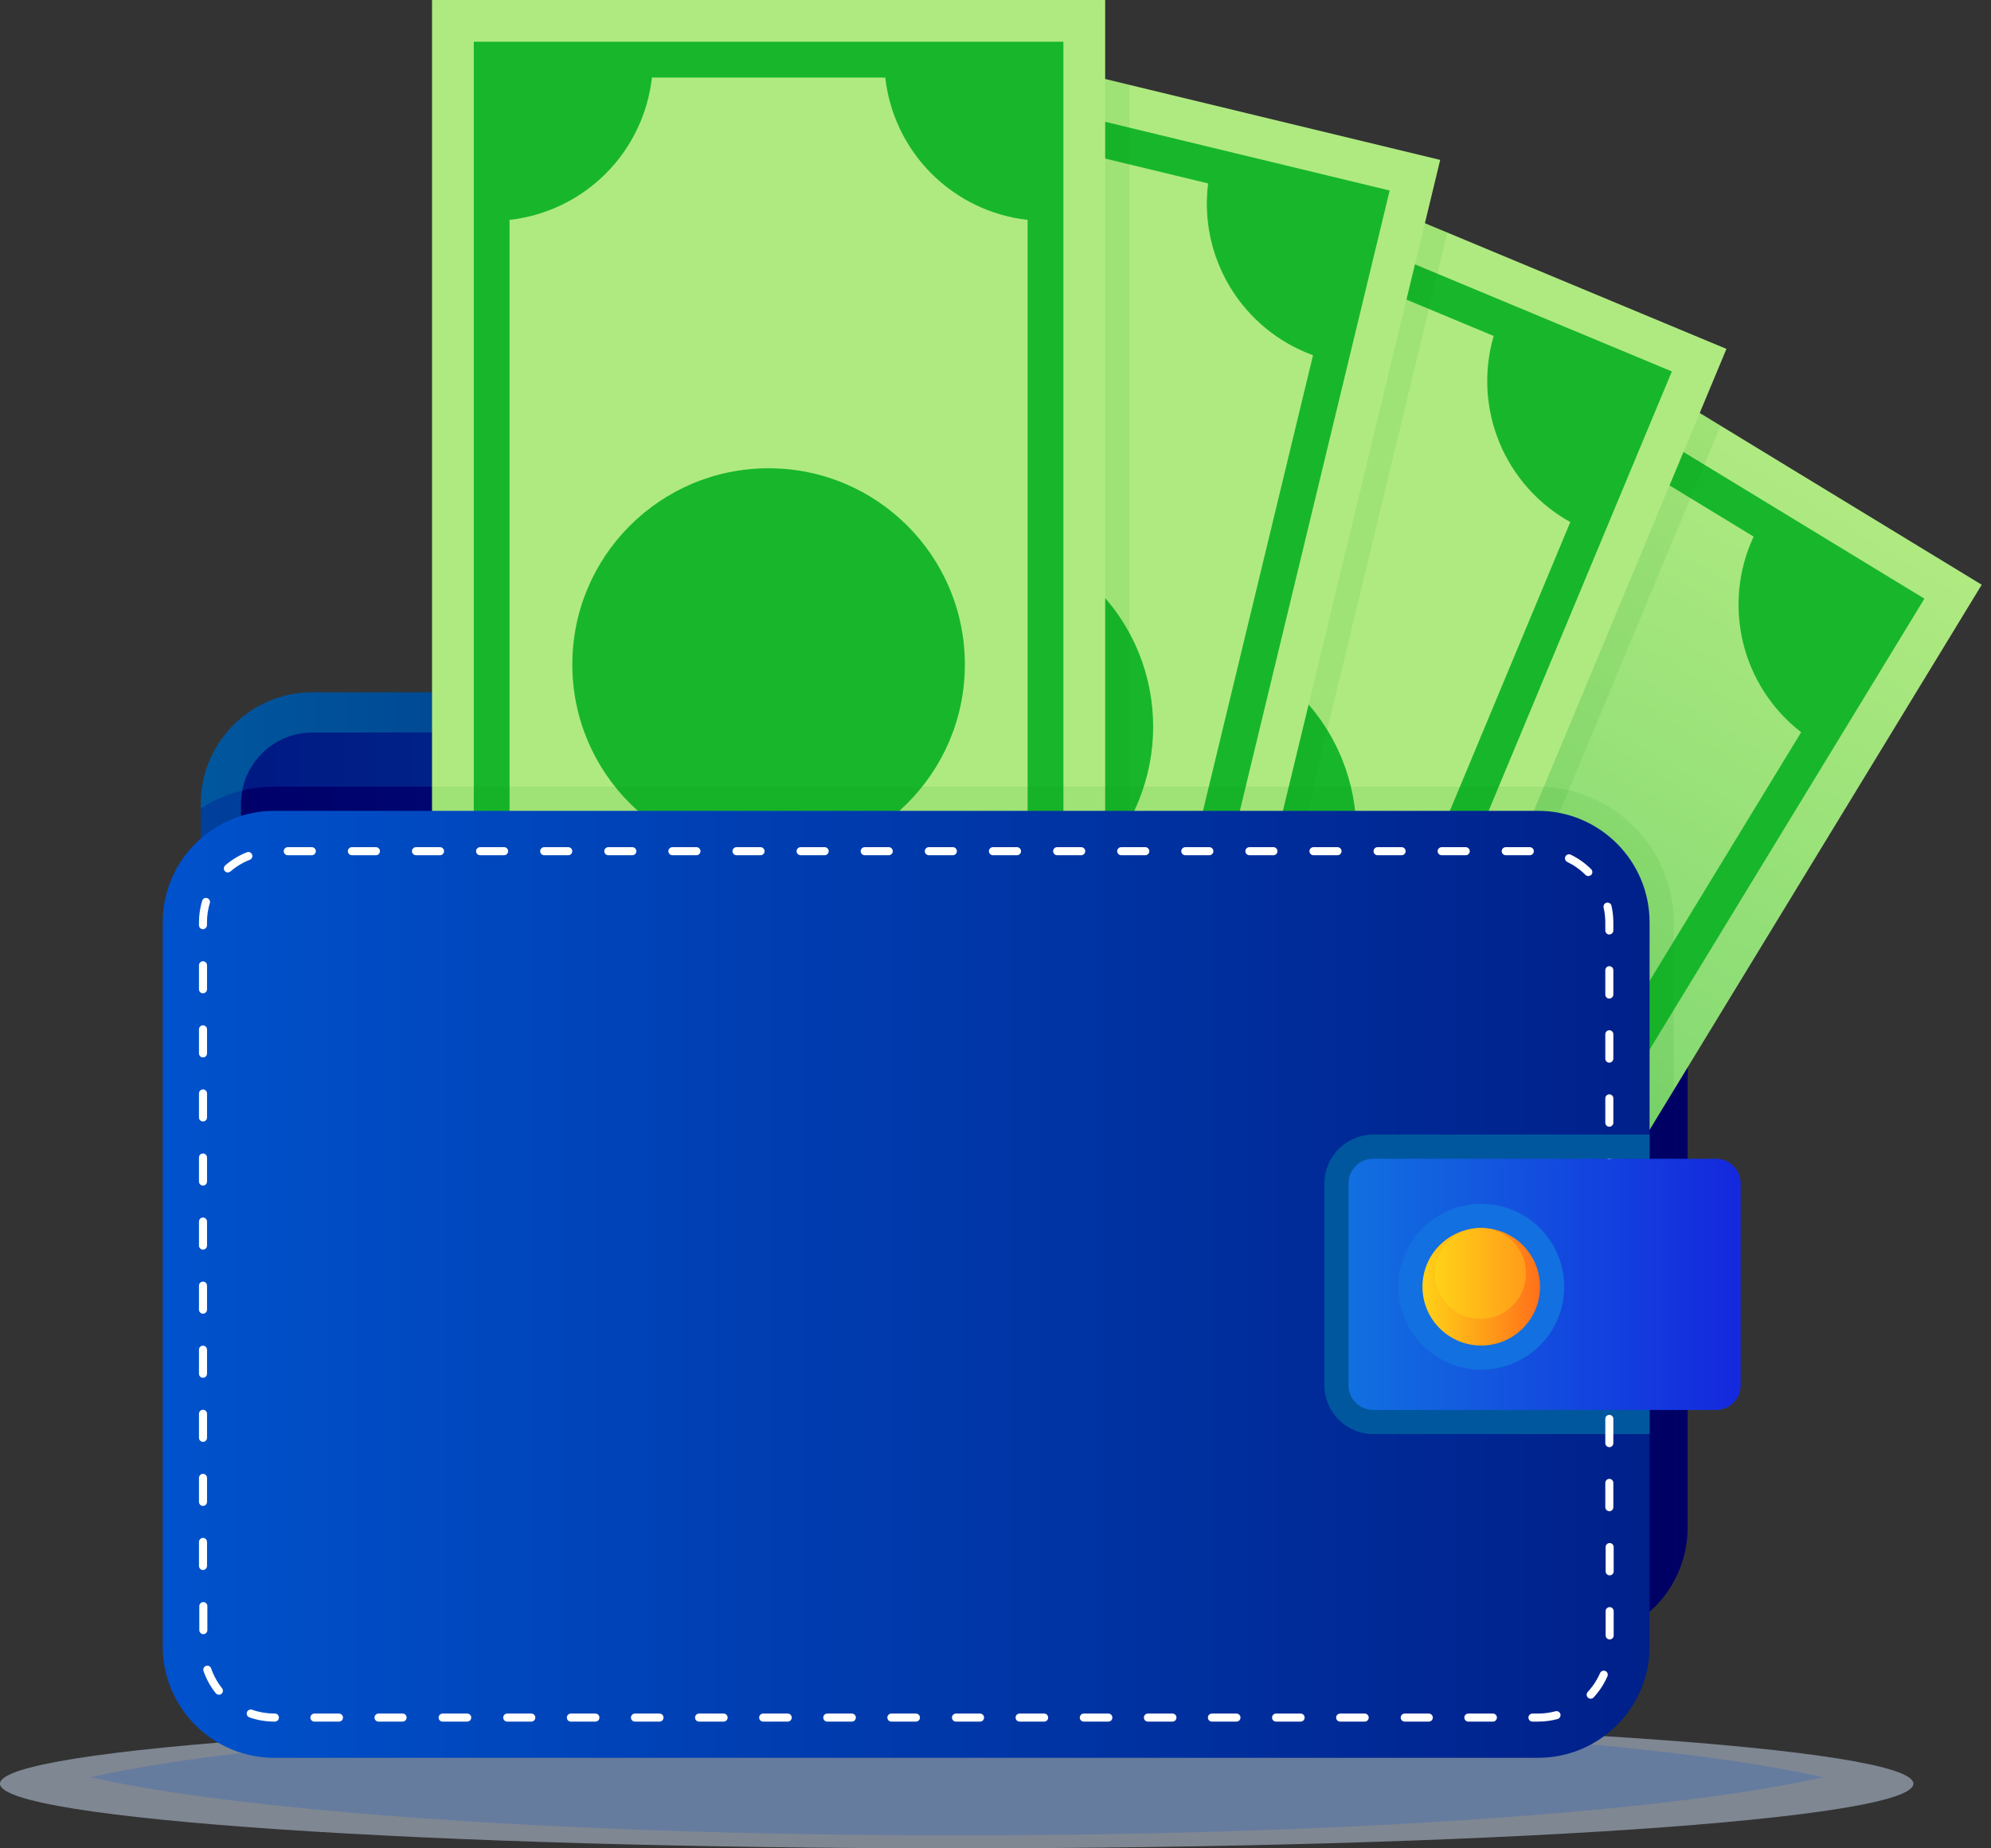 <svg width="154" height="143" viewBox="0 0 154 143" fill="none" xmlns="http://www.w3.org/2000/svg">
<rect x="0" y="0" width="154" height="143" fill="#333333" stroke="none"/>
<path opacity="0.5" d="M74 143C114.869 143 148 140.761 148 138C148 135.239 114.869 133 74 133C33.131 133 0 135.239 0 138C0 140.761 33.131 143 74 143Z" fill="#CCDCF5"/>
<path opacity="0.2" d="M74 142C55.505 142 37.815 141.28 24.191 139.974C15.739 139.163 10.384 138.275 7 137.5C10.386 136.725 15.74 135.837 24.191 135.026C37.808 133.729 55.51 133 74 133C92.49 133 110.187 133.72 123.809 135.026C132.263 135.837 137.618 136.725 141 137.5C137.616 138.275 132.261 139.163 123.809 139.974C110.187 141.28 92.497 142 74 142Z" fill="#0052CC"/>
<path d="M121.901 53.559H24.16C19.392 53.559 15.527 57.423 15.527 62.191V118.191C15.527 122.959 19.392 126.824 24.16 126.824H121.901C126.669 126.824 130.534 122.959 130.534 118.191V62.191C130.534 57.423 126.669 53.559 121.901 53.559Z" fill="url(#paint0_linear_7998_128664)"/>
<path d="M127.419 118.193V62.19C127.419 59.144 124.949 56.674 121.902 56.674L24.159 56.674C21.112 56.674 18.642 59.144 18.642 62.19V118.193C18.642 121.24 21.112 123.709 24.159 123.709H121.902C124.949 123.709 127.419 121.24 127.419 118.193Z" fill="url(#paint1_linear_7998_128664)"/>
<path d="M127.419 65.152V118.191C127.417 119.654 126.836 121.056 125.802 122.09C124.767 123.125 123.365 123.707 121.902 123.709H24.16C22.697 123.707 21.295 123.125 20.26 122.091C19.226 121.056 18.645 119.654 18.643 118.191V62.19C18.644 61.846 18.676 61.502 18.74 61.164C17.599 61.441 16.513 61.91 15.527 62.548V118.191C15.527 120.48 16.437 122.676 18.056 124.295C19.675 125.914 21.87 126.823 24.16 126.823H121.902C123.446 126.823 124.961 126.408 126.289 125.623C127.618 124.838 128.712 123.71 129.456 122.358V71.371C129.461 69.133 128.747 66.953 127.419 65.152Z" fill="url(#paint2_linear_7998_128664)"/>
<path d="M18.643 118.189C18.644 119.652 19.225 121.054 20.26 122.089C21.294 123.123 22.696 123.705 24.159 123.707H121.902C123.364 123.705 124.767 123.123 125.801 122.088C126.835 121.054 127.417 119.652 127.418 118.189V65.15C126.444 63.822 125.171 62.741 123.701 61.996C122.232 61.252 120.608 60.864 118.96 60.863H21.219C20.384 60.863 19.552 60.963 18.741 61.162C18.677 61.5 18.644 61.843 18.644 62.188L18.643 118.189Z" fill="url(#paint3_linear_7998_128664)"/>
<path d="M108.819 18.152L55.326 105.959L99.79 133.047L153.282 45.24L108.819 18.152Z" fill="url(#paint4_linear_7998_128664)"/>
<path d="M104.307 90.784C112.691 90.784 119.489 83.986 119.489 75.602C119.489 67.217 112.691 60.42 104.307 60.42C95.922 60.42 89.125 67.217 89.125 75.602C89.125 83.986 95.922 90.784 104.307 90.784Z" fill="url(#paint5_linear_7998_128664)"/>
<path d="M99.979 73.819L103.462 68.1L100.129 66.07L98.038 69.5L95.843 68.162L93.812 71.496L96.131 72.912C95.739 74.134 95.808 75.456 96.325 76.63C96.843 77.804 97.773 78.747 98.939 79.281C100.106 79.815 101.427 79.902 102.654 79.527C103.881 79.151 104.927 78.339 105.595 77.244L106.352 76.001C106.537 75.698 106.834 75.481 107.178 75.398C107.523 75.314 107.886 75.371 108.189 75.555C108.492 75.739 108.709 76.036 108.792 76.381C108.876 76.725 108.819 77.089 108.635 77.391L105.151 83.108L108.485 85.139L110.574 81.709L112.769 83.047L114.801 79.713L112.481 78.297C112.875 77.075 112.806 75.752 112.289 74.578C111.772 73.403 110.841 72.46 109.675 71.926C108.508 71.392 107.186 71.304 105.959 71.68C104.732 72.055 103.686 72.868 103.018 73.964L102.262 75.208C102.072 75.5 101.776 75.706 101.437 75.783C101.097 75.86 100.742 75.802 100.444 75.621C100.147 75.44 99.933 75.15 99.846 74.813C99.759 74.476 99.806 74.119 99.979 73.816V73.819Z" fill="url(#paint6_linear_7998_128664)"/>
<path d="M59.766 104.883L98.714 128.606L148.849 46.317L109.9 22.594L59.766 104.883ZM139.316 56.649L103.52 115.403C100.955 114.208 98.06 113.921 95.31 114.589C92.56 115.257 90.119 116.839 88.387 119.077L72.974 109.688C74.169 107.123 74.456 104.227 73.788 101.477C73.12 98.727 71.537 96.286 69.299 94.555L105.094 35.801C107.659 36.995 110.554 37.282 113.304 36.615C116.054 35.947 118.495 34.364 120.227 32.126L135.638 41.515C134.443 44.08 134.156 46.976 134.824 49.726C135.492 52.476 137.075 54.917 139.313 56.649H139.316Z" fill="url(#paint7_linear_7998_128664)"/>
<g opacity="0.3">
<path opacity="0.3" d="M133.089 32.94L108.822 18.156L55.327 105.962L64.951 111.826L94.981 124.345L133.089 32.94Z" fill="#059312"/>
</g>
<path d="M85.481 6.96L45.919 101.861L93.975 121.895L133.537 26.993L85.481 6.96Z" fill="url(#paint8_linear_7998_128664)"/>
<path d="M100.466 75.169C106.395 69.24 106.395 59.627 100.466 53.699C94.537 47.77 84.924 47.77 78.995 53.699C73.067 59.627 73.067 69.24 78.995 75.169C84.924 81.098 94.537 81.098 100.466 75.169Z" fill="url(#paint9_linear_7998_128664)"/>
<path d="M85.182 63.325C85.814 61.811 87.337 58.154 87.759 57.145L84.155 55.643L82.61 59.35L80.233 58.361L78.734 61.963L81.241 63.009C81.038 64.275 81.307 65.573 81.996 66.655C82.686 67.737 83.748 68.528 84.982 68.879C86.216 69.23 87.536 69.116 88.692 68.559C89.847 68.002 90.758 67.04 91.252 65.855L91.812 64.512C91.954 64.195 92.215 63.945 92.539 63.817C92.863 63.688 93.224 63.692 93.546 63.826C93.867 63.959 94.124 64.214 94.261 64.534C94.398 64.854 94.405 65.215 94.28 65.54C93.648 67.055 92.123 70.712 91.702 71.721L95.305 73.224L96.851 69.517L99.224 70.506L100.726 66.902L98.219 65.858C98.422 64.591 98.153 63.295 97.464 62.213C96.774 61.132 95.712 60.341 94.479 59.99C93.245 59.639 91.926 59.753 90.771 60.309C89.615 60.866 88.704 61.827 88.21 63.01L87.649 64.354C87.512 64.681 87.252 64.941 86.924 65.076C86.596 65.21 86.228 65.209 85.901 65.073C85.574 64.936 85.314 64.676 85.18 64.348C85.045 64.02 85.046 63.652 85.182 63.325Z" fill="url(#paint10_linear_7998_128664)"/>
<path d="M50.143 100.126L92.237 117.676L129.316 28.737L87.222 11.188L50.143 100.126ZM121.459 40.391L94.985 103.889C92.269 103.098 89.364 103.253 86.747 104.33C84.131 105.407 81.958 107.341 80.586 109.815L63.93 102.872C64.721 100.155 64.565 97.251 63.489 94.634C62.412 92.018 60.478 89.845 58.004 88.472L84.477 24.974C87.194 25.765 90.098 25.61 92.715 24.533C95.331 23.456 97.504 21.521 98.876 19.047L115.532 25.992C114.741 28.708 114.896 31.613 115.973 34.23C117.05 36.846 118.985 39.019 121.459 40.391Z" fill="url(#paint11_linear_7998_128664)"/>
<g opacity="0.3">
<path opacity="0.3" d="M111.948 17.998L85.484 6.965L45.919 101.867L59.483 107.521L88.63 114.559L111.948 17.998Z" fill="#059312"/>
</g>
<path d="M60.787 0.147L36.645 100.09L87.254 112.315L111.396 12.372L60.787 0.147Z" fill="url(#paint12_linear_7998_128664)"/>
<path d="M84.749 66.956C90.678 61.027 90.678 51.414 84.749 45.486C78.82 39.557 69.207 39.557 63.279 45.486C57.35 51.414 57.35 61.027 63.279 66.956C69.207 72.885 78.82 72.885 84.749 66.956Z" fill="url(#paint13_linear_7998_128664)"/>
<path d="M69.348 55.843C69.733 54.248 70.663 50.397 70.919 49.335L67.125 48.418L66.18 52.322L63.681 51.719L62.765 55.513L65.404 56.15C65.402 57.433 65.872 58.672 66.723 59.632C67.574 60.592 68.748 61.207 70.022 61.359C71.296 61.511 72.582 61.191 73.635 60.459C74.689 59.726 75.437 58.633 75.738 57.386L76.08 55.969C76.118 55.795 76.191 55.631 76.293 55.485C76.395 55.34 76.526 55.216 76.677 55.121C76.828 55.027 76.996 54.963 77.171 54.935C77.347 54.906 77.527 54.913 77.7 54.955C77.873 54.997 78.036 55.073 78.179 55.178C78.322 55.284 78.443 55.417 78.534 55.571C78.625 55.723 78.685 55.893 78.709 56.069C78.734 56.246 78.723 56.425 78.677 56.597C78.292 58.192 77.362 62.043 77.105 63.105L80.9 64.022L81.844 60.118L84.344 60.721L85.259 56.926L82.619 56.289C82.622 55.005 82.153 53.766 81.302 52.804C80.451 51.843 79.277 51.228 78.002 51.076C76.727 50.924 75.441 51.244 74.388 51.978C73.334 52.711 72.586 53.805 72.286 55.053L71.944 56.47C71.906 56.644 71.833 56.808 71.731 56.954C71.629 57.1 71.498 57.223 71.347 57.318C71.196 57.412 71.028 57.476 70.853 57.504C70.677 57.533 70.497 57.526 70.324 57.484C70.151 57.442 69.988 57.366 69.845 57.261C69.702 57.155 69.581 57.022 69.49 56.869C69.399 56.716 69.339 56.546 69.315 56.37C69.29 56.193 69.301 56.014 69.347 55.842L69.348 55.843Z" fill="url(#paint14_linear_7998_128664)"/>
<path d="M40.539 97.701L84.871 108.406L107.489 14.739L63.158 4.029L40.539 97.701ZM101.559 27.485L85.41 94.361C82.603 94.007 79.758 94.618 77.344 96.093C74.929 97.568 73.087 99.82 72.121 102.48L54.58 98.244C54.934 95.437 54.323 92.592 52.848 90.178C51.372 87.763 49.12 85.921 46.461 84.956L62.614 18.075C65.421 18.429 68.265 17.818 70.68 16.343C73.095 14.867 74.936 12.615 75.902 9.955L93.445 14.19C93.089 16.999 93.699 19.844 95.174 22.26C96.65 24.676 98.903 26.518 101.564 27.485H101.559Z" fill="url(#paint15_linear_7998_128664)"/>
<g opacity="0.3">
<path opacity="0.3" d="M87.351 6.556L60.776 0.139L36.642 100.085L55.712 104.689H87.351V6.556Z" fill="#059312"/>
</g>
<path d="M33.417 0.001L33.417 102.818H85.483V0.001H33.417Z" fill="url(#paint16_linear_7998_128664)"/>
<path d="M59.449 66.592C67.834 66.592 74.631 59.795 74.631 51.41C74.631 43.026 67.834 36.228 59.449 36.228C51.065 36.228 44.268 43.026 44.268 51.41C44.268 59.795 51.065 66.592 59.449 66.592Z" fill="url(#paint17_linear_7998_128664)"/>
<path d="M36.647 99.588H82.252V3.229H36.647V99.588ZM79.484 17.012V85.811C76.672 86.125 74.05 87.386 72.049 89.387C70.049 91.388 68.787 94.009 68.473 96.821H50.427C50.112 94.009 48.85 91.388 46.849 89.387C44.849 87.386 42.227 86.125 39.415 85.811V17.012C42.227 16.697 44.849 15.436 46.85 13.435C48.851 11.434 50.112 8.812 50.427 6H68.473C68.787 8.812 70.049 11.433 72.049 13.434C74.05 15.435 76.672 16.697 79.484 17.012Z" fill="url(#paint18_linear_7998_128664)"/>
<g opacity="0.3">
<path opacity="0.3" d="M47.971 102.817L48.523 102.951L55.412 105.824L55.327 105.962L99.791 133.051L129.462 84.349V71.366C129.46 68.58 128.352 65.91 126.383 63.94C124.413 61.971 121.743 60.864 118.957 60.861H33.416V102.817H47.971Z" fill="#059312"/>
</g>
<path d="M118.96 62.732H21.218C16.451 62.732 12.586 66.597 12.586 71.365V127.365C12.586 132.133 16.451 135.997 21.218 135.997H118.96C123.727 135.997 127.592 132.133 127.592 127.365V71.365C127.592 66.597 123.727 62.732 118.96 62.732Z" fill="url(#paint19_linear_7998_128664)"/>
<path d="M106.216 87.777C105.215 87.779 104.256 88.178 103.548 88.886C102.84 89.594 102.441 90.553 102.439 91.554V107.174C102.441 108.175 102.84 109.135 103.548 109.842C104.256 110.55 105.215 110.949 106.216 110.951H127.593V87.777H106.216Z" fill="url(#paint20_linear_7998_128664)"/>
<path d="M118.961 133.195H118.551C118.509 133.197 118.466 133.191 118.426 133.177C118.386 133.162 118.35 133.14 118.319 133.111C118.288 133.082 118.263 133.046 118.246 133.007C118.229 132.968 118.221 132.926 118.221 132.884C118.221 132.841 118.229 132.799 118.246 132.76C118.263 132.721 118.288 132.686 118.319 132.657C118.35 132.628 118.386 132.605 118.426 132.591C118.466 132.576 118.509 132.57 118.551 132.573H118.961C119.417 132.573 119.872 132.513 120.312 132.394C120.352 132.384 120.393 132.381 120.434 132.386C120.474 132.392 120.513 132.405 120.549 132.425C120.584 132.446 120.615 132.473 120.64 132.506C120.665 132.538 120.683 132.575 120.694 132.615C120.705 132.654 120.707 132.695 120.702 132.736C120.697 132.776 120.684 132.816 120.663 132.851C120.643 132.886 120.615 132.918 120.583 132.943C120.551 132.967 120.514 132.986 120.474 132.996C119.981 133.129 119.472 133.195 118.961 133.195ZM115.452 133.195H113.593C113.551 133.197 113.508 133.191 113.468 133.177C113.428 133.162 113.391 133.14 113.36 133.111C113.329 133.082 113.305 133.046 113.288 133.007C113.271 132.968 113.262 132.926 113.262 132.884C113.262 132.841 113.271 132.799 113.288 132.76C113.305 132.721 113.329 132.686 113.36 132.657C113.391 132.628 113.428 132.605 113.468 132.591C113.508 132.576 113.551 132.57 113.593 132.573H115.452C115.494 132.57 115.537 132.576 115.577 132.591C115.617 132.605 115.654 132.628 115.685 132.657C115.716 132.686 115.74 132.721 115.757 132.76C115.774 132.799 115.783 132.841 115.783 132.884C115.783 132.926 115.774 132.968 115.757 133.007C115.74 133.046 115.716 133.082 115.685 133.111C115.654 133.14 115.617 133.162 115.577 133.177C115.537 133.191 115.494 133.197 115.452 133.195ZM110.495 133.195H108.635C108.556 133.19 108.481 133.155 108.427 133.097C108.373 133.039 108.342 132.963 108.342 132.884C108.342 132.804 108.373 132.728 108.427 132.67C108.481 132.612 108.556 132.578 108.635 132.573H110.495C110.537 132.57 110.58 132.576 110.62 132.591C110.66 132.605 110.696 132.628 110.727 132.657C110.758 132.686 110.783 132.721 110.8 132.76C110.817 132.799 110.826 132.841 110.826 132.884C110.826 132.926 110.817 132.968 110.8 133.007C110.783 133.046 110.758 133.082 110.727 133.111C110.696 133.14 110.66 133.162 110.62 133.177C110.58 133.191 110.537 133.197 110.495 133.195ZM105.538 133.195H103.678C103.635 133.197 103.593 133.191 103.553 133.177C103.513 133.162 103.476 133.14 103.445 133.111C103.414 133.082 103.389 133.046 103.372 133.007C103.356 132.968 103.347 132.926 103.347 132.884C103.347 132.841 103.356 132.799 103.372 132.76C103.389 132.721 103.414 132.686 103.445 132.657C103.476 132.628 103.513 132.605 103.553 132.591C103.593 132.576 103.635 132.57 103.678 132.573H105.538C105.58 132.57 105.623 132.576 105.663 132.591C105.703 132.605 105.739 132.628 105.77 132.657C105.801 132.686 105.826 132.721 105.843 132.76C105.86 132.799 105.868 132.841 105.868 132.884C105.868 132.926 105.86 132.968 105.843 133.007C105.826 133.046 105.801 133.082 105.77 133.111C105.739 133.14 105.703 133.162 105.663 133.177C105.623 133.191 105.58 133.197 105.538 133.195ZM100.581 133.195H98.721C98.678 133.197 98.635 133.191 98.596 133.177C98.555 133.162 98.519 133.14 98.488 133.111C98.457 133.082 98.432 133.046 98.415 133.007C98.398 132.968 98.39 132.926 98.39 132.884C98.39 132.841 98.398 132.799 98.415 132.76C98.432 132.721 98.457 132.686 98.488 132.657C98.519 132.628 98.555 132.605 98.596 132.591C98.635 132.576 98.678 132.57 98.721 132.573H100.581C100.623 132.57 100.666 132.576 100.706 132.591C100.746 132.605 100.782 132.628 100.813 132.657C100.844 132.686 100.869 132.721 100.886 132.76C100.903 132.799 100.911 132.841 100.911 132.884C100.911 132.926 100.903 132.968 100.886 133.007C100.869 133.046 100.844 133.082 100.813 133.111C100.782 133.14 100.746 133.162 100.706 133.177C100.666 133.191 100.623 133.197 100.581 133.195ZM95.624 133.195H93.759C93.716 133.197 93.674 133.191 93.634 133.177C93.594 133.162 93.557 133.14 93.526 133.111C93.495 133.082 93.47 133.046 93.454 133.007C93.437 132.968 93.428 132.926 93.428 132.884C93.428 132.841 93.437 132.799 93.454 132.76C93.47 132.721 93.495 132.686 93.526 132.657C93.557 132.628 93.594 132.605 93.634 132.591C93.674 132.576 93.716 132.57 93.759 132.573H95.618C95.66 132.57 95.703 132.576 95.743 132.591C95.783 132.605 95.819 132.628 95.85 132.657C95.881 132.686 95.906 132.721 95.923 132.76C95.94 132.799 95.948 132.841 95.948 132.884C95.948 132.926 95.94 132.968 95.923 133.007C95.906 133.046 95.881 133.082 95.85 133.111C95.819 133.14 95.783 133.162 95.743 133.177C95.703 133.191 95.66 133.197 95.618 133.195H95.624ZM90.666 133.195H88.807C88.765 133.197 88.722 133.191 88.682 133.177C88.642 133.162 88.606 133.14 88.575 133.111C88.544 133.082 88.519 133.046 88.502 133.007C88.485 132.968 88.477 132.926 88.477 132.884C88.477 132.841 88.485 132.799 88.502 132.76C88.519 132.721 88.544 132.686 88.575 132.657C88.606 132.628 88.642 132.605 88.682 132.591C88.722 132.576 88.765 132.57 88.807 132.573H90.666C90.709 132.57 90.751 132.576 90.791 132.591C90.831 132.605 90.868 132.628 90.899 132.657C90.93 132.686 90.955 132.721 90.972 132.76C90.988 132.799 90.997 132.841 90.997 132.884C90.997 132.926 90.988 132.968 90.972 133.007C90.955 133.046 90.93 133.082 90.899 133.111C90.868 133.14 90.831 133.162 90.791 133.177C90.751 133.191 90.709 133.197 90.666 133.195ZM85.709 133.195H83.85C83.808 133.197 83.765 133.191 83.725 133.177C83.685 133.162 83.649 133.14 83.618 133.111C83.587 133.082 83.562 133.046 83.545 133.007C83.528 132.968 83.52 132.926 83.52 132.884C83.52 132.841 83.528 132.799 83.545 132.76C83.562 132.721 83.587 132.686 83.618 132.657C83.649 132.628 83.685 132.605 83.725 132.591C83.765 132.576 83.808 132.57 83.85 132.573H85.709C85.752 132.57 85.794 132.576 85.834 132.591C85.874 132.605 85.911 132.628 85.942 132.657C85.973 132.686 85.998 132.721 86.014 132.76C86.031 132.799 86.04 132.841 86.04 132.884C86.04 132.926 86.031 132.968 86.014 133.007C85.998 133.046 85.973 133.082 85.942 133.111C85.911 133.14 85.874 133.162 85.834 133.177C85.794 133.191 85.752 133.197 85.709 133.195ZM80.752 133.195H78.884C78.841 133.197 78.799 133.191 78.759 133.177C78.719 133.162 78.682 133.14 78.651 133.111C78.62 133.082 78.596 133.046 78.579 133.007C78.562 132.968 78.553 132.926 78.553 132.884C78.553 132.841 78.562 132.799 78.579 132.76C78.596 132.721 78.62 132.686 78.651 132.657C78.682 132.628 78.719 132.605 78.759 132.591C78.799 132.576 78.841 132.57 78.884 132.573H80.743C80.785 132.57 80.828 132.576 80.868 132.591C80.908 132.605 80.944 132.628 80.975 132.657C81.006 132.686 81.031 132.721 81.048 132.76C81.065 132.799 81.073 132.841 81.073 132.884C81.073 132.926 81.065 132.968 81.048 133.007C81.031 133.046 81.006 133.082 80.975 133.111C80.944 133.14 80.908 133.162 80.868 133.177C80.828 133.191 80.785 133.197 80.743 133.195H80.752ZM75.795 133.195H73.924C73.845 133.19 73.771 133.155 73.716 133.097C73.662 133.039 73.632 132.963 73.632 132.884C73.632 132.804 73.662 132.728 73.716 132.67C73.771 132.612 73.845 132.578 73.924 132.573H75.784C75.827 132.57 75.869 132.576 75.909 132.591C75.949 132.605 75.986 132.628 76.017 132.657C76.048 132.686 76.073 132.721 76.09 132.76C76.106 132.799 76.115 132.841 76.115 132.884C76.115 132.926 76.106 132.968 76.09 133.007C76.073 133.046 76.048 133.082 76.017 133.111C75.986 133.14 75.949 133.162 75.909 133.177C75.869 133.191 75.827 133.197 75.784 133.195H75.795ZM70.838 133.195H68.966C68.924 133.197 68.881 133.191 68.841 133.177C68.801 133.162 68.764 133.14 68.733 133.111C68.702 133.082 68.678 133.046 68.661 133.007C68.644 132.968 68.635 132.926 68.635 132.884C68.635 132.841 68.644 132.799 68.661 132.76C68.678 132.721 68.702 132.686 68.733 132.657C68.764 132.628 68.801 132.605 68.841 132.591C68.881 132.576 68.924 132.57 68.966 132.573H70.826C70.868 132.57 70.911 132.576 70.951 132.591C70.991 132.605 71.028 132.628 71.059 132.657C71.09 132.686 71.114 132.721 71.131 132.76C71.148 132.799 71.157 132.841 71.157 132.884C71.157 132.926 71.148 132.968 71.131 133.007C71.114 133.046 71.09 133.082 71.059 133.111C71.028 133.14 70.991 133.162 70.951 133.177C70.911 133.191 70.868 133.197 70.826 133.195H70.838ZM65.881 133.195H64.008C63.965 133.197 63.923 133.191 63.883 133.177C63.843 133.162 63.806 133.14 63.775 133.111C63.744 133.082 63.719 133.046 63.703 133.007C63.686 132.968 63.677 132.926 63.677 132.884C63.677 132.841 63.686 132.799 63.703 132.76C63.719 132.721 63.744 132.686 63.775 132.657C63.806 132.628 63.843 132.605 63.883 132.591C63.923 132.576 63.965 132.57 64.008 132.573H65.868C65.91 132.57 65.953 132.576 65.993 132.591C66.033 132.605 66.069 132.628 66.1 132.657C66.131 132.686 66.156 132.721 66.173 132.76C66.19 132.799 66.198 132.841 66.198 132.884C66.198 132.926 66.19 132.968 66.173 133.007C66.156 133.046 66.131 133.082 66.1 133.111C66.069 133.14 66.033 133.162 65.993 133.177C65.953 133.191 65.91 133.197 65.868 133.195H65.881ZM60.924 133.195H59.049C59.007 133.197 58.964 133.191 58.924 133.177C58.884 133.162 58.848 133.14 58.817 133.111C58.786 133.082 58.761 133.046 58.744 133.007C58.727 132.968 58.719 132.926 58.719 132.884C58.719 132.841 58.727 132.799 58.744 132.76C58.761 132.721 58.786 132.686 58.817 132.657C58.848 132.628 58.884 132.605 58.924 132.591C58.964 132.576 59.007 132.57 59.049 132.573H60.908C60.951 132.57 60.993 132.576 61.033 132.591C61.073 132.605 61.11 132.628 61.141 132.657C61.172 132.686 61.197 132.721 61.214 132.76C61.23 132.799 61.239 132.841 61.239 132.884C61.239 132.926 61.23 132.968 61.214 133.007C61.197 133.046 61.172 133.082 61.141 133.111C61.11 133.14 61.073 133.162 61.033 133.177C60.993 133.191 60.951 133.197 60.908 133.195H60.924ZM55.967 133.195H54.091C54.049 133.197 54.006 133.191 53.966 133.177C53.926 133.162 53.889 133.14 53.858 133.111C53.828 133.082 53.803 133.046 53.786 133.007C53.769 132.968 53.76 132.926 53.76 132.884C53.76 132.841 53.769 132.799 53.786 132.76C53.803 132.721 53.828 132.686 53.858 132.657C53.889 132.628 53.926 132.605 53.966 132.591C54.006 132.576 54.049 132.57 54.091 132.573H55.95C55.992 132.57 56.035 132.576 56.075 132.591C56.115 132.605 56.152 132.628 56.183 132.657C56.214 132.686 56.238 132.721 56.255 132.76C56.272 132.799 56.281 132.841 56.281 132.884C56.281 132.926 56.272 132.968 56.255 133.007C56.238 133.046 56.214 133.082 56.183 133.111C56.152 133.14 56.115 133.162 56.075 133.177C56.035 133.191 55.992 133.197 55.95 133.195H55.967ZM51.009 133.195H49.133C49.09 133.197 49.048 133.191 49.008 133.177C48.968 133.162 48.931 133.14 48.9 133.111C48.869 133.082 48.844 133.046 48.828 133.007C48.811 132.968 48.802 132.926 48.802 132.884C48.802 132.841 48.811 132.799 48.828 132.76C48.844 132.721 48.869 132.686 48.9 132.657C48.931 132.628 48.968 132.605 49.008 132.591C49.048 132.576 49.09 132.57 49.133 132.573H50.992C51.034 132.57 51.077 132.576 51.117 132.591C51.157 132.605 51.193 132.628 51.224 132.657C51.255 132.686 51.28 132.721 51.297 132.76C51.314 132.799 51.322 132.841 51.322 132.884C51.322 132.926 51.314 132.968 51.297 133.007C51.28 133.046 51.255 133.082 51.224 133.111C51.193 133.14 51.157 133.162 51.117 133.177C51.077 133.191 51.034 133.197 50.992 133.195H51.009ZM46.052 133.195H44.175C44.132 133.197 44.09 133.191 44.05 133.177C44.01 133.162 43.973 133.14 43.942 133.111C43.911 133.082 43.886 133.046 43.869 133.007C43.852 132.968 43.844 132.926 43.844 132.884C43.844 132.841 43.852 132.799 43.869 132.76C43.886 132.721 43.911 132.686 43.942 132.657C43.973 132.628 44.01 132.605 44.05 132.591C44.09 132.576 44.132 132.57 44.175 132.573H46.033C46.076 132.57 46.118 132.576 46.158 132.591C46.198 132.605 46.235 132.628 46.266 132.657C46.297 132.686 46.322 132.721 46.339 132.76C46.355 132.799 46.364 132.841 46.364 132.884C46.364 132.926 46.355 132.968 46.339 133.007C46.322 133.046 46.297 133.082 46.266 133.111C46.235 133.14 46.198 133.162 46.158 133.177C46.118 133.191 46.076 133.197 46.033 133.195H46.052ZM41.095 133.195H39.215C39.136 133.19 39.062 133.155 39.007 133.097C38.953 133.039 38.923 132.963 38.923 132.884C38.923 132.804 38.953 132.728 39.007 132.67C39.062 132.612 39.136 132.578 39.215 132.573H41.075C41.118 132.57 41.16 132.576 41.2 132.591C41.24 132.605 41.277 132.628 41.308 132.657C41.339 132.686 41.363 132.721 41.38 132.76C41.397 132.799 41.406 132.841 41.406 132.884C41.406 132.926 41.397 132.968 41.38 133.007C41.363 133.046 41.339 133.082 41.308 133.111C41.277 133.14 41.24 133.162 41.2 133.177C41.16 133.191 41.118 133.197 41.075 133.195H41.095ZM36.138 133.195H34.257C34.214 133.197 34.172 133.191 34.132 133.177C34.092 133.162 34.055 133.14 34.024 133.111C33.993 133.082 33.968 133.046 33.952 133.007C33.935 132.968 33.926 132.926 33.926 132.884C33.926 132.841 33.935 132.799 33.952 132.76C33.968 132.721 33.993 132.686 34.024 132.657C34.055 132.628 34.092 132.605 34.132 132.591C34.172 132.576 34.214 132.57 34.257 132.573H36.117C36.159 132.57 36.202 132.576 36.242 132.591C36.282 132.605 36.318 132.628 36.349 132.657C36.38 132.686 36.405 132.721 36.422 132.76C36.439 132.799 36.448 132.841 36.448 132.884C36.448 132.926 36.439 132.968 36.422 133.007C36.405 133.046 36.38 133.082 36.349 133.111C36.318 133.14 36.282 133.162 36.242 133.177C36.202 133.191 36.159 133.197 36.117 133.195H36.138ZM31.181 133.195H29.298C29.256 133.197 29.213 133.191 29.173 133.177C29.133 133.162 29.097 133.14 29.066 133.111C29.035 133.082 29.01 133.046 28.993 133.007C28.976 132.968 28.968 132.926 28.968 132.884C28.968 132.841 28.976 132.799 28.993 132.76C29.01 132.721 29.035 132.686 29.066 132.657C29.097 132.628 29.133 132.605 29.173 132.591C29.213 132.576 29.256 132.57 29.298 132.573H31.159C31.238 132.578 31.312 132.612 31.366 132.67C31.421 132.728 31.451 132.804 31.451 132.884C31.451 132.963 31.421 133.039 31.366 133.097C31.312 133.155 31.238 133.19 31.159 133.195H31.181ZM26.224 133.195H24.34C24.298 133.197 24.255 133.191 24.215 133.177C24.175 133.162 24.139 133.14 24.108 133.111C24.076 133.082 24.052 133.046 24.035 133.007C24.018 132.968 24.009 132.926 24.009 132.884C24.009 132.841 24.018 132.799 24.035 132.76C24.052 132.721 24.076 132.686 24.108 132.657C24.139 132.628 24.175 132.605 24.215 132.591C24.255 132.576 24.298 132.57 24.34 132.573H26.199C26.241 132.57 26.284 132.576 26.324 132.591C26.364 132.605 26.401 132.628 26.432 132.657C26.463 132.686 26.487 132.721 26.504 132.76C26.521 132.799 26.53 132.841 26.53 132.884C26.53 132.926 26.521 132.968 26.504 133.007C26.487 133.046 26.463 133.082 26.432 133.111C26.401 133.14 26.364 133.162 26.324 133.177C26.284 133.191 26.241 133.197 26.199 133.195H26.224ZM21.267 133.195H21.22C20.563 133.195 19.912 133.085 19.292 132.868C19.214 132.84 19.15 132.783 19.114 132.708C19.078 132.634 19.073 132.548 19.1 132.469C19.128 132.391 19.185 132.327 19.26 132.291C19.334 132.255 19.42 132.25 19.499 132.278C20.052 132.472 20.634 132.571 21.22 132.57H21.242C21.284 132.568 21.327 132.574 21.367 132.588C21.407 132.603 21.444 132.625 21.474 132.654C21.506 132.683 21.53 132.719 21.547 132.758C21.564 132.797 21.573 132.839 21.573 132.881C21.573 132.924 21.564 132.966 21.547 133.005C21.53 133.044 21.506 133.079 21.474 133.108C21.444 133.137 21.407 133.16 21.367 133.174C21.327 133.189 21.284 133.195 21.242 133.192L21.267 133.195ZM123.035 131.424C122.975 131.424 122.915 131.406 122.865 131.373C122.814 131.339 122.774 131.292 122.75 131.237C122.726 131.181 122.718 131.12 122.728 131.06C122.738 131 122.765 130.945 122.806 130.9C123.205 130.47 123.528 129.976 123.762 129.439C123.796 129.364 123.857 129.305 123.934 129.275C124.011 129.245 124.096 129.246 124.172 129.279C124.247 129.312 124.307 129.374 124.337 129.45C124.367 129.527 124.366 129.612 124.333 129.688C124.072 130.29 123.71 130.843 123.264 131.324C123.232 131.359 123.192 131.386 123.148 131.403C123.104 131.42 123.056 131.427 123.009 131.423L123.035 131.424ZM16.929 131.113C16.882 131.113 16.836 131.102 16.794 131.082C16.751 131.061 16.714 131.031 16.685 130.995C16.276 130.482 15.957 129.903 15.741 129.284C15.713 129.206 15.718 129.12 15.754 129.046C15.79 128.971 15.854 128.913 15.932 128.886C16.011 128.859 16.097 128.864 16.171 128.899C16.246 128.935 16.303 129 16.331 129.078C16.523 129.633 16.808 130.152 17.175 130.612C17.211 130.658 17.234 130.713 17.24 130.771C17.247 130.829 17.237 130.888 17.211 130.941C17.186 130.994 17.146 131.038 17.097 131.069C17.047 131.101 16.99 131.117 16.932 131.117L16.929 131.113ZM124.503 126.839C124.421 126.839 124.342 126.806 124.284 126.747C124.226 126.689 124.193 126.61 124.193 126.527V124.668C124.19 124.626 124.197 124.583 124.211 124.543C124.225 124.503 124.248 124.467 124.277 124.436C124.306 124.405 124.341 124.38 124.38 124.363C124.419 124.346 124.461 124.338 124.504 124.338C124.547 124.338 124.589 124.346 124.628 124.363C124.667 124.38 124.702 124.405 124.731 124.436C124.76 124.467 124.783 124.503 124.797 124.543C124.812 124.583 124.818 124.626 124.815 124.668V126.527C124.815 126.57 124.806 126.613 124.789 126.653C124.771 126.692 124.746 126.727 124.714 126.757C124.683 126.786 124.645 126.808 124.604 126.822C124.564 126.836 124.52 126.841 124.477 126.838L124.503 126.839ZM15.728 126.429C15.645 126.429 15.566 126.397 15.508 126.339C15.449 126.28 15.416 126.201 15.416 126.119V124.259C15.416 124.176 15.449 124.097 15.507 124.039C15.566 123.98 15.645 123.947 15.728 123.947C15.81 123.947 15.89 123.98 15.948 124.039C16.006 124.097 16.039 124.176 16.039 124.259V126.119C16.039 126.162 16.03 126.204 16.013 126.244C15.995 126.283 15.97 126.318 15.938 126.347C15.906 126.376 15.869 126.399 15.828 126.413C15.788 126.426 15.745 126.432 15.702 126.428L15.728 126.429ZM124.503 121.881C124.421 121.88 124.342 121.847 124.284 121.789C124.226 121.731 124.193 121.651 124.193 121.569V119.71C124.19 119.668 124.197 119.625 124.211 119.585C124.225 119.545 124.248 119.508 124.277 119.477C124.306 119.447 124.341 119.422 124.38 119.405C124.419 119.388 124.461 119.379 124.504 119.379C124.547 119.379 124.589 119.388 124.628 119.405C124.667 119.422 124.702 119.447 124.731 119.477C124.76 119.508 124.783 119.545 124.797 119.585C124.812 119.625 124.818 119.668 124.815 119.71V121.569C124.815 121.612 124.806 121.655 124.789 121.694C124.771 121.734 124.746 121.769 124.714 121.798C124.683 121.827 124.645 121.85 124.604 121.864C124.564 121.878 124.52 121.883 124.477 121.879L124.503 121.881ZM15.702 121.465C15.619 121.465 15.54 121.432 15.481 121.374C15.423 121.315 15.39 121.236 15.39 121.154V119.295C15.39 119.254 15.398 119.213 15.414 119.175C15.43 119.138 15.453 119.103 15.481 119.074C15.51 119.045 15.545 119.022 15.582 119.007C15.62 118.991 15.661 118.983 15.702 118.983C15.743 118.983 15.783 118.991 15.821 119.007C15.859 119.022 15.893 119.045 15.922 119.074C15.951 119.103 15.974 119.138 15.99 119.175C16.005 119.213 16.013 119.254 16.013 119.295V121.154C16.013 121.236 15.98 121.315 15.922 121.374C15.864 121.432 15.784 121.465 15.702 121.465ZM124.477 116.916C124.395 116.916 124.316 116.883 124.258 116.825C124.2 116.766 124.167 116.687 124.167 116.605V114.746C124.164 114.703 124.171 114.661 124.185 114.621C124.199 114.581 124.222 114.544 124.251 114.513C124.28 114.482 124.315 114.458 124.354 114.441C124.393 114.424 124.436 114.415 124.478 114.415C124.521 114.415 124.563 114.424 124.602 114.441C124.641 114.458 124.676 114.482 124.705 114.513C124.734 114.544 124.757 114.581 124.771 114.621C124.786 114.661 124.792 114.703 124.789 114.746V116.605C124.79 116.646 124.782 116.687 124.767 116.726C124.751 116.764 124.728 116.799 124.699 116.828C124.67 116.858 124.636 116.881 124.598 116.897C124.56 116.913 124.519 116.921 124.477 116.921V116.916ZM15.702 116.508C15.619 116.508 15.54 116.475 15.481 116.417C15.423 116.358 15.39 116.279 15.39 116.196V114.338C15.39 114.255 15.423 114.176 15.481 114.117C15.54 114.059 15.619 114.026 15.702 114.026C15.784 114.026 15.864 114.059 15.922 114.117C15.98 114.176 16.013 114.255 16.013 114.338V116.196C16.013 116.279 15.98 116.358 15.922 116.417C15.864 116.475 15.784 116.508 15.702 116.508ZM124.477 111.959C124.395 111.959 124.316 111.926 124.258 111.868C124.2 111.809 124.167 111.73 124.167 111.648V109.792C124.164 109.75 124.171 109.707 124.185 109.667C124.199 109.627 124.222 109.591 124.251 109.56C124.28 109.529 124.315 109.504 124.354 109.487C124.393 109.47 124.436 109.462 124.478 109.462C124.521 109.462 124.563 109.47 124.602 109.487C124.641 109.504 124.676 109.529 124.705 109.56C124.734 109.591 124.757 109.627 124.771 109.667C124.786 109.707 124.792 109.75 124.789 109.792V111.651C124.789 111.734 124.756 111.813 124.698 111.872C124.639 111.93 124.56 111.963 124.477 111.963V111.959ZM15.702 111.551C15.619 111.551 15.54 111.518 15.481 111.46C15.423 111.401 15.39 111.322 15.39 111.239V109.38C15.39 109.339 15.398 109.299 15.414 109.261C15.43 109.223 15.453 109.189 15.481 109.16C15.51 109.131 15.545 109.108 15.582 109.093C15.62 109.077 15.661 109.069 15.702 109.069C15.743 109.069 15.783 109.077 15.821 109.093C15.859 109.108 15.893 109.131 15.922 109.16C15.951 109.189 15.974 109.223 15.99 109.261C16.005 109.299 16.013 109.339 16.013 109.38V111.239C16.013 111.322 15.98 111.401 15.922 111.46C15.864 111.518 15.784 111.551 15.702 111.551ZM124.477 107.002C124.395 107.002 124.316 106.969 124.258 106.91C124.2 106.852 124.167 106.773 124.167 106.691V104.83C124.164 104.788 124.171 104.745 124.185 104.705C124.199 104.665 124.222 104.629 124.251 104.598C124.28 104.567 124.315 104.542 124.354 104.525C124.393 104.508 124.436 104.5 124.478 104.5C124.521 104.5 124.563 104.508 124.602 104.525C124.641 104.542 124.676 104.567 124.705 104.598C124.734 104.629 124.757 104.665 124.771 104.705C124.786 104.745 124.792 104.788 124.789 104.83V106.691C124.789 106.732 124.782 106.772 124.766 106.811C124.751 106.849 124.728 106.883 124.699 106.912C124.67 106.942 124.635 106.965 124.597 106.981C124.559 106.996 124.519 107.005 124.477 107.005V107.002ZM15.702 106.594C15.619 106.594 15.54 106.561 15.481 106.503C15.423 106.444 15.39 106.365 15.39 106.282V104.422C15.39 104.339 15.423 104.26 15.481 104.202C15.54 104.143 15.619 104.111 15.702 104.111C15.784 104.111 15.864 104.143 15.922 104.202C15.98 104.26 16.013 104.339 16.013 104.422V106.282C16.013 106.365 15.98 106.444 15.922 106.503C15.864 106.561 15.784 106.594 15.702 106.594ZM124.477 102.045C124.395 102.045 124.316 102.012 124.258 101.953C124.2 101.895 124.167 101.816 124.167 101.733V99.873C124.164 99.831 124.171 99.788 124.185 99.748C124.199 99.708 124.222 99.672 124.251 99.641C124.28 99.61 124.315 99.585 124.354 99.568C124.393 99.551 124.436 99.543 124.478 99.543C124.521 99.543 124.563 99.551 124.602 99.568C124.641 99.585 124.676 99.61 124.705 99.641C124.734 99.672 124.757 99.708 124.771 99.748C124.786 99.788 124.792 99.831 124.789 99.873V101.733C124.789 101.774 124.781 101.815 124.766 101.853C124.75 101.891 124.727 101.926 124.698 101.955C124.669 101.984 124.635 102.007 124.597 102.022C124.559 102.038 124.518 102.046 124.477 102.046V102.045ZM15.702 101.637C15.661 101.637 15.62 101.629 15.582 101.613C15.545 101.597 15.51 101.574 15.481 101.545C15.453 101.516 15.43 101.482 15.414 101.444C15.398 101.407 15.39 101.366 15.39 101.325V99.465C15.39 99.382 15.423 99.303 15.481 99.245C15.54 99.186 15.619 99.153 15.702 99.153C15.784 99.153 15.864 99.186 15.922 99.245C15.98 99.303 16.013 99.382 16.013 99.465V101.325C16.013 101.366 16.005 101.407 15.99 101.444C15.974 101.482 15.951 101.516 15.922 101.545C15.893 101.574 15.859 101.597 15.821 101.613C15.783 101.629 15.743 101.637 15.702 101.637ZM124.477 97.087C124.395 97.087 124.316 97.054 124.258 96.996C124.2 96.938 124.167 96.859 124.167 96.776V94.916C124.164 94.874 124.171 94.831 124.185 94.791C124.199 94.751 124.222 94.715 124.251 94.684C124.28 94.653 124.315 94.628 124.354 94.611C124.393 94.594 124.436 94.585 124.478 94.585C124.521 94.585 124.563 94.594 124.602 94.611C124.641 94.628 124.676 94.653 124.705 94.684C124.734 94.715 124.757 94.751 124.771 94.791C124.786 94.831 124.792 94.874 124.789 94.916V96.776C124.789 96.859 124.756 96.938 124.697 96.996C124.639 97.054 124.56 97.087 124.477 97.087ZM15.702 96.68C15.661 96.68 15.62 96.671 15.582 96.656C15.545 96.64 15.51 96.617 15.481 96.588C15.453 96.559 15.43 96.525 15.414 96.487C15.398 96.449 15.39 96.409 15.39 96.368V94.508C15.39 94.425 15.423 94.346 15.481 94.288C15.54 94.229 15.619 94.196 15.702 94.196C15.784 94.196 15.864 94.229 15.922 94.288C15.98 94.346 16.013 94.425 16.013 94.508V96.368C16.013 96.451 15.98 96.53 15.922 96.588C15.863 96.646 15.784 96.679 15.702 96.68ZM124.477 92.13C124.395 92.129 124.316 92.096 124.258 92.038C124.2 91.98 124.167 91.9 124.167 91.818V89.959C124.164 89.917 124.171 89.874 124.185 89.834C124.199 89.794 124.222 89.757 124.251 89.727C124.28 89.695 124.315 89.671 124.354 89.654C124.393 89.637 124.436 89.628 124.478 89.628C124.521 89.628 124.563 89.637 124.602 89.654C124.641 89.671 124.676 89.695 124.705 89.727C124.734 89.757 124.757 89.794 124.771 89.834C124.786 89.874 124.792 89.917 124.789 89.959V91.818C124.789 91.9 124.756 91.979 124.697 92.038C124.639 92.096 124.56 92.129 124.477 92.129V92.13ZM15.702 91.722C15.619 91.722 15.54 91.69 15.482 91.632C15.423 91.573 15.39 91.495 15.39 91.412V89.552C15.39 89.469 15.423 89.39 15.481 89.332C15.54 89.273 15.619 89.24 15.702 89.24C15.784 89.24 15.864 89.273 15.922 89.332C15.98 89.39 16.013 89.469 16.013 89.552V91.412C16.013 91.495 15.98 91.573 15.922 91.632C15.863 91.69 15.784 91.722 15.702 91.722ZM124.477 87.174C124.395 87.173 124.316 87.14 124.258 87.082C124.2 87.024 124.167 86.945 124.167 86.862V84.995C124.164 84.953 124.171 84.91 124.185 84.87C124.199 84.83 124.222 84.793 124.251 84.762C124.28 84.731 124.315 84.707 124.354 84.69C124.393 84.673 124.436 84.664 124.478 84.664C124.521 84.664 124.563 84.673 124.602 84.69C124.641 84.707 124.676 84.731 124.705 84.762C124.734 84.793 124.757 84.83 124.771 84.87C124.786 84.91 124.792 84.953 124.789 84.995V86.854C124.79 86.895 124.782 86.936 124.767 86.975C124.751 87.013 124.728 87.048 124.699 87.077C124.67 87.107 124.636 87.13 124.598 87.146C124.56 87.162 124.519 87.17 124.477 87.17V87.174ZM15.702 86.765C15.619 86.765 15.54 86.733 15.481 86.674C15.423 86.616 15.39 86.536 15.39 86.454V84.595C15.39 84.512 15.423 84.433 15.481 84.374C15.54 84.316 15.619 84.283 15.702 84.283C15.784 84.283 15.864 84.316 15.922 84.374C15.98 84.433 16.013 84.512 16.013 84.595V86.454C16.013 86.536 15.98 86.616 15.922 86.674C15.864 86.733 15.784 86.765 15.702 86.765ZM124.477 82.217C124.395 82.216 124.316 82.183 124.258 82.125C124.2 82.067 124.167 81.987 124.167 81.905V80.038C124.164 79.995 124.171 79.953 124.185 79.913C124.199 79.873 124.222 79.836 124.251 79.805C124.28 79.774 124.315 79.749 124.354 79.733C124.393 79.716 124.436 79.707 124.478 79.707C124.521 79.707 124.563 79.716 124.602 79.733C124.641 79.749 124.676 79.774 124.705 79.805C124.734 79.836 124.757 79.873 124.771 79.913C124.786 79.953 124.792 79.995 124.789 80.038V81.897C124.79 81.938 124.782 81.979 124.766 82.017C124.751 82.055 124.728 82.09 124.699 82.119C124.67 82.149 124.636 82.172 124.598 82.188C124.559 82.204 124.519 82.212 124.477 82.212V82.217ZM15.702 81.808C15.661 81.808 15.62 81.8 15.582 81.784C15.545 81.769 15.51 81.746 15.481 81.717C15.453 81.688 15.43 81.654 15.414 81.616C15.398 81.578 15.39 81.537 15.39 81.497V79.638C15.39 79.555 15.423 79.476 15.481 79.417C15.54 79.359 15.619 79.326 15.702 79.326C15.784 79.326 15.864 79.359 15.922 79.417C15.98 79.476 16.013 79.555 16.013 79.638V81.497C16.013 81.537 16.005 81.578 15.99 81.616C15.974 81.654 15.951 81.688 15.922 81.717C15.893 81.746 15.859 81.769 15.821 81.784C15.783 81.8 15.743 81.808 15.702 81.808ZM124.477 77.26C124.395 77.259 124.316 77.226 124.258 77.168C124.2 77.109 124.167 77.03 124.167 76.948V75.081C124.164 75.038 124.171 74.996 124.185 74.956C124.199 74.916 124.222 74.879 124.251 74.848C124.28 74.817 124.315 74.792 124.354 74.775C124.393 74.759 124.436 74.75 124.478 74.75C124.521 74.75 124.563 74.759 124.602 74.775C124.641 74.792 124.676 74.817 124.705 74.848C124.734 74.879 124.757 74.916 124.771 74.956C124.786 74.996 124.792 75.038 124.789 75.081V76.94C124.789 76.981 124.782 77.022 124.766 77.06C124.751 77.098 124.728 77.132 124.699 77.162C124.67 77.191 124.635 77.214 124.597 77.23C124.559 77.245 124.519 77.254 124.477 77.254V77.26ZM15.702 76.85C15.619 76.85 15.54 76.817 15.481 76.759C15.423 76.7 15.39 76.621 15.39 76.538V74.679C15.39 74.597 15.423 74.517 15.481 74.459C15.54 74.401 15.619 74.368 15.702 74.368C15.784 74.368 15.864 74.401 15.922 74.459C15.98 74.517 16.013 74.597 16.013 74.679V76.538C16.012 76.62 15.978 76.698 15.92 76.755C15.862 76.812 15.783 76.844 15.702 76.844V76.85ZM124.477 72.301C124.395 72.301 124.316 72.268 124.258 72.21C124.2 72.151 124.167 72.072 124.167 71.99V71.371C124.167 70.98 124.123 70.591 124.036 70.21C124.027 70.17 124.026 70.129 124.033 70.088C124.04 70.048 124.054 70.009 124.076 69.975C124.098 69.94 124.126 69.91 124.16 69.886C124.193 69.863 124.231 69.846 124.271 69.837C124.311 69.828 124.352 69.827 124.392 69.834C124.433 69.84 124.471 69.855 124.506 69.877C124.541 69.899 124.571 69.927 124.594 69.961C124.618 69.994 124.635 70.032 124.644 70.072C124.741 70.498 124.789 70.933 124.789 71.37V71.988C124.788 72.07 124.754 72.148 124.696 72.206C124.638 72.263 124.559 72.295 124.477 72.295V72.301ZM15.702 71.892C15.619 71.892 15.54 71.859 15.481 71.8C15.423 71.742 15.39 71.663 15.39 71.58V71.371C15.389 70.788 15.476 70.208 15.649 69.651C15.68 69.582 15.736 69.527 15.805 69.497C15.874 69.466 15.952 69.461 16.025 69.484C16.097 69.506 16.159 69.554 16.198 69.619C16.238 69.684 16.252 69.761 16.239 69.836C16.085 70.332 16.008 70.85 16.009 71.37V71.579C16.007 71.66 15.975 71.737 15.917 71.794C15.86 71.852 15.783 71.885 15.702 71.886V71.892ZM122.856 67.778C122.815 67.779 122.774 67.771 122.736 67.755C122.698 67.74 122.664 67.716 122.635 67.688C122.22 67.273 121.739 66.932 121.21 66.677C121.14 66.639 121.088 66.575 121.063 66.499C121.039 66.423 121.045 66.34 121.079 66.268C121.114 66.197 121.175 66.141 121.25 66.112C121.324 66.084 121.407 66.086 121.481 66.117C122.072 66.401 122.611 66.783 123.075 67.247C123.134 67.306 123.166 67.385 123.166 67.467C123.166 67.55 123.134 67.629 123.075 67.688C123.016 67.743 122.937 67.773 122.856 67.772V67.778ZM17.624 67.501C17.561 67.501 17.498 67.482 17.446 67.446C17.394 67.409 17.354 67.358 17.332 67.298C17.309 67.239 17.306 67.174 17.322 67.112C17.338 67.05 17.372 66.995 17.42 66.953C17.917 66.523 18.484 66.179 19.095 65.937C19.172 65.907 19.258 65.909 19.334 65.942C19.41 65.975 19.469 66.037 19.499 66.114C19.529 66.191 19.528 66.276 19.495 66.352C19.462 66.428 19.4 66.488 19.323 66.518C18.777 66.732 18.272 67.037 17.829 67.42C17.772 67.469 17.699 67.495 17.624 67.495V67.501ZM118.329 66.166H116.467C116.384 66.166 116.305 66.133 116.247 66.075C116.188 66.016 116.155 65.937 116.155 65.855C116.155 65.772 116.188 65.693 116.247 65.634C116.305 65.576 116.384 65.543 116.467 65.543H118.327C118.41 65.543 118.489 65.576 118.547 65.634C118.606 65.693 118.639 65.772 118.639 65.855C118.639 65.937 118.606 66.016 118.547 66.075C118.489 66.133 118.41 66.166 118.327 66.166H118.329ZM113.372 66.166H111.51C111.427 66.166 111.348 66.133 111.29 66.075C111.231 66.016 111.198 65.937 111.198 65.855C111.198 65.772 111.231 65.693 111.29 65.634C111.348 65.576 111.427 65.543 111.51 65.543H113.37C113.453 65.543 113.532 65.576 113.59 65.634C113.649 65.693 113.682 65.772 113.682 65.855C113.682 65.937 113.649 66.016 113.59 66.075C113.532 66.133 113.453 66.166 113.37 66.166H113.372ZM108.415 66.166H106.553C106.47 66.166 106.391 66.133 106.332 66.075C106.274 66.016 106.241 65.937 106.241 65.855C106.241 65.772 106.274 65.693 106.332 65.634C106.391 65.576 106.47 65.543 106.553 65.543H108.412C108.494 65.543 108.574 65.576 108.632 65.634C108.69 65.693 108.723 65.772 108.723 65.855C108.723 65.937 108.69 66.016 108.632 66.075C108.574 66.133 108.494 66.166 108.412 66.166H108.415ZM103.458 66.166H101.596C101.513 66.166 101.434 66.133 101.375 66.075C101.317 66.016 101.284 65.937 101.284 65.855C101.284 65.772 101.317 65.693 101.375 65.634C101.434 65.576 101.513 65.543 101.596 65.543H103.455C103.537 65.543 103.616 65.576 103.675 65.634C103.733 65.693 103.766 65.772 103.766 65.855C103.766 65.937 103.733 66.016 103.675 66.075C103.616 66.133 103.537 66.166 103.455 66.166H103.458ZM98.501 66.166H96.638C96.556 66.166 96.477 66.133 96.418 66.075C96.36 66.016 96.327 65.937 96.327 65.855C96.327 65.772 96.36 65.693 96.418 65.634C96.477 65.576 96.556 65.543 96.638 65.543H98.497C98.58 65.543 98.659 65.576 98.718 65.634C98.776 65.693 98.809 65.772 98.809 65.855C98.809 65.937 98.776 66.016 98.718 66.075C98.659 66.133 98.58 66.166 98.497 66.166H98.501ZM93.544 66.166H91.681C91.599 66.166 91.519 66.133 91.461 66.075C91.403 66.016 91.37 65.937 91.37 65.855C91.37 65.772 91.403 65.693 91.461 65.634C91.519 65.576 91.599 65.543 91.681 65.543H93.54C93.623 65.543 93.702 65.576 93.761 65.634C93.819 65.693 93.852 65.772 93.852 65.855C93.852 65.937 93.819 66.016 93.761 66.075C93.702 66.133 93.623 66.166 93.54 66.166H93.544ZM88.587 66.166H86.724C86.642 66.166 86.562 66.133 86.504 66.075C86.445 66.016 86.413 65.937 86.413 65.855C86.413 65.772 86.445 65.693 86.504 65.634C86.562 65.576 86.642 65.543 86.724 65.543H88.584C88.667 65.543 88.746 65.576 88.805 65.634C88.863 65.693 88.896 65.772 88.896 65.855C88.896 65.937 88.863 66.016 88.805 66.075C88.746 66.133 88.667 66.166 88.584 66.166H88.587ZM83.63 66.166H81.769C81.687 66.166 81.608 66.133 81.549 66.075C81.491 66.016 81.458 65.937 81.458 65.855C81.458 65.772 81.491 65.693 81.549 65.634C81.608 65.576 81.687 65.543 81.769 65.543H83.63C83.712 65.543 83.791 65.576 83.85 65.634C83.908 65.693 83.941 65.772 83.941 65.855C83.941 65.937 83.908 66.016 83.85 66.075C83.791 66.133 83.712 66.166 83.63 66.166ZM78.672 66.166H76.802C76.719 66.166 76.64 66.133 76.581 66.075C76.523 66.016 76.49 65.937 76.49 65.855C76.49 65.772 76.523 65.693 76.581 65.634C76.64 65.576 76.719 65.543 76.802 65.543H78.662C78.745 65.543 78.824 65.576 78.882 65.634C78.941 65.693 78.974 65.772 78.974 65.855C78.974 65.937 78.941 66.016 78.882 66.075C78.824 66.133 78.745 66.166 78.662 66.166H78.672ZM73.715 66.166H71.844C71.761 66.166 71.682 66.133 71.623 66.075C71.565 66.016 71.532 65.937 71.532 65.855C71.532 65.772 71.565 65.693 71.623 65.634C71.682 65.576 71.761 65.543 71.844 65.543H73.702C73.785 65.543 73.864 65.576 73.923 65.634C73.981 65.693 74.014 65.772 74.014 65.855C74.014 65.937 73.981 66.016 73.923 66.075C73.864 66.133 73.785 66.166 73.702 66.166H73.715ZM68.758 66.166H66.885C66.802 66.166 66.723 66.133 66.665 66.075C66.606 66.016 66.574 65.937 66.574 65.855C66.574 65.772 66.606 65.693 66.665 65.634C66.723 65.576 66.802 65.543 66.885 65.543H68.744C68.827 65.543 68.906 65.576 68.964 65.634C69.023 65.693 69.056 65.772 69.056 65.855C69.056 65.937 69.023 66.016 68.964 66.075C68.906 66.133 68.827 66.166 68.744 66.166H68.758ZM63.801 66.166H61.927C61.844 66.166 61.765 66.133 61.707 66.075C61.648 66.016 61.615 65.937 61.615 65.855C61.615 65.772 61.648 65.693 61.707 65.634C61.765 65.576 61.844 65.543 61.927 65.543H63.786C63.868 65.543 63.948 65.576 64.006 65.634C64.065 65.693 64.097 65.772 64.097 65.855C64.097 65.937 64.065 66.016 64.006 66.075C63.948 66.133 63.868 66.166 63.786 66.166H63.801ZM58.844 66.166H56.969C56.886 66.166 56.807 66.133 56.748 66.075C56.69 66.016 56.657 65.937 56.657 65.855C56.657 65.772 56.69 65.693 56.748 65.634C56.807 65.576 56.886 65.543 56.969 65.543H58.828C58.91 65.543 58.989 65.576 59.048 65.634C59.106 65.693 59.139 65.772 59.139 65.855C59.139 65.937 59.106 66.016 59.048 66.075C58.989 66.133 58.91 66.166 58.828 66.166H58.844ZM53.887 66.166H52.009C51.926 66.166 51.847 66.133 51.789 66.075C51.73 66.016 51.697 65.937 51.697 65.855C51.697 65.772 51.73 65.693 51.789 65.634C51.847 65.576 51.926 65.543 52.009 65.543H53.869C53.952 65.543 54.031 65.576 54.09 65.634C54.148 65.693 54.181 65.772 54.181 65.855C54.181 65.937 54.148 66.016 54.09 66.075C54.031 66.133 53.952 66.166 53.869 66.166H53.887ZM48.93 66.166H47.051C46.968 66.166 46.889 66.133 46.831 66.075C46.772 66.016 46.739 65.937 46.739 65.855C46.739 65.772 46.772 65.693 46.831 65.634C46.889 65.576 46.968 65.543 47.051 65.543H48.911C48.993 65.543 49.073 65.576 49.131 65.634C49.19 65.693 49.222 65.772 49.222 65.855C49.222 65.937 49.19 66.016 49.131 66.075C49.073 66.133 48.993 66.166 48.911 66.166H48.93ZM43.973 66.166H42.093C42.01 66.166 41.931 66.133 41.872 66.075C41.814 66.016 41.781 65.937 41.781 65.855C41.781 65.772 41.814 65.693 41.872 65.634C41.931 65.576 42.01 65.543 42.093 65.543H43.951C44.034 65.543 44.113 65.576 44.172 65.634C44.23 65.693 44.263 65.772 44.263 65.855C44.263 65.937 44.23 66.016 44.172 66.075C44.113 66.133 44.034 66.166 43.951 66.166H43.973ZM39.016 66.166H37.134C37.052 66.166 36.972 66.133 36.914 66.075C36.855 66.016 36.823 65.937 36.823 65.855C36.823 65.772 36.855 65.693 36.914 65.634C36.972 65.576 37.052 65.543 37.134 65.543H38.993C39.076 65.543 39.155 65.576 39.213 65.634C39.272 65.693 39.305 65.772 39.305 65.855C39.305 65.937 39.272 66.016 39.213 66.075C39.155 66.133 39.076 66.166 38.993 66.166H39.016ZM34.058 66.166H32.176C32.093 66.166 32.014 66.133 31.956 66.075C31.897 66.016 31.864 65.937 31.864 65.855C31.864 65.772 31.897 65.693 31.956 65.634C32.014 65.576 32.093 65.543 32.176 65.543H34.035C34.117 65.543 34.197 65.576 34.255 65.634C34.314 65.693 34.346 65.772 34.346 65.855C34.346 65.937 34.314 66.016 34.255 66.075C34.197 66.133 34.117 66.166 34.035 66.166H34.058ZM29.101 66.166H27.218C27.135 66.166 27.056 66.133 26.997 66.075C26.939 66.016 26.906 65.937 26.906 65.855C26.906 65.772 26.939 65.693 26.997 65.634C27.056 65.576 27.135 65.543 27.218 65.543H29.076C29.159 65.543 29.238 65.576 29.297 65.634C29.355 65.693 29.388 65.772 29.388 65.855C29.388 65.937 29.355 66.016 29.297 66.075C29.238 66.133 29.159 66.166 29.076 66.166H29.101ZM24.144 66.166H22.258C22.175 66.166 22.096 66.133 22.038 66.075C21.979 66.016 21.947 65.937 21.947 65.855C21.947 65.772 21.979 65.693 22.038 65.634C22.096 65.576 22.175 65.543 22.258 65.543H24.118C24.201 65.543 24.28 65.576 24.338 65.634C24.397 65.693 24.43 65.772 24.43 65.855C24.43 65.937 24.397 66.016 24.338 66.075C24.28 66.133 24.201 66.166 24.118 66.166H24.144Z" fill="white"/>
<path d="M132.729 89.647H106.216C105.162 89.647 104.307 90.501 104.307 91.556V107.176C104.307 108.23 105.162 109.085 106.216 109.085H132.729C133.783 109.085 134.638 108.23 134.638 107.176V91.556C134.638 90.501 133.783 89.647 132.729 89.647Z" fill="url(#paint21_linear_7998_128664)"/>
<path d="M114.573 105.971C118.117 105.971 120.99 103.098 120.99 99.554C120.99 96.01 118.117 93.137 114.573 93.137C111.029 93.137 108.156 96.01 108.156 99.554C108.156 103.098 111.029 105.971 114.573 105.971Z" fill="url(#paint22_linear_7998_128664)"/>
<path d="M117.788 102.768C119.564 100.992 119.564 98.113 117.788 96.337C116.012 94.561 113.133 94.561 111.357 96.337C109.581 98.113 109.581 100.992 111.357 102.768C113.133 104.544 116.012 104.544 117.788 102.768Z" fill="url(#paint23_linear_7998_128664)"/>
<path d="M117.94 99.33C118.386 97.44 117.215 95.546 115.325 95.1C113.435 94.654 111.542 95.825 111.096 97.715C110.65 99.605 111.82 101.498 113.71 101.944C115.6 102.39 117.494 101.22 117.94 99.33Z" fill="url(#paint24_linear_7998_128664)"/>
<defs>
<linearGradient id="paint0_linear_7998_128664" x1="15.527" y1="90.191" x2="130.535" y2="90.191" gradientUnits="userSpaceOnUse">
<stop stop-color="#00579E"/>
<stop offset="1" stop-color="#000064"/>
</linearGradient>
<linearGradient id="paint1_linear_7998_128664" x1="18.643" y1="90.191" x2="127.419" y2="90.191" gradientUnits="userSpaceOnUse">
<stop stop-color="#001984"/>
<stop offset="1" stop-color="#00579E"/>
</linearGradient>
<linearGradient id="paint2_linear_7998_128664" x1="10.718" y1="93.993" x2="129.462" y2="93.993" gradientUnits="userSpaceOnUse">
<stop stop-color="#00429E"/>
<stop offset="1" stop-color="#000064"/>
</linearGradient>
<linearGradient id="paint3_linear_7998_128664" x1="18.643" y1="92.284" x2="127.418" y2="92.284" gradientUnits="userSpaceOnUse">
<stop stop-color="#000069"/>
<stop offset="1" stop-color="#00249E"/>
</linearGradient>
<linearGradient id="paint4_linear_7998_128664" x1="131.05" y1="31.693" x2="77.403" y2="119.755" gradientUnits="userSpaceOnUse">
<stop stop-color="#AFEA81"/>
<stop offset="1" stop-color="#54C661"/>
</linearGradient>
<linearGradient id="paint5_linear_7998_128664" x1="129.584" y1="34.111" x2="79.332" y2="116.598" gradientUnits="userSpaceOnUse">
<stop stop-color="#18B72B"/>
<stop offset="1" stop-color="#499904"/>
</linearGradient>
<linearGradient id="paint6_linear_7998_128664" x1="20387.1" y1="20997.9" x2="11719.7" y2="35225.4" gradientUnits="userSpaceOnUse">
<stop stop-color="#AFEA81"/>
<stop offset="1" stop-color="#54C661"/>
</linearGradient>
<linearGradient id="paint7_linear_7998_128664" x1="119891" y1="43184.6" x2="119891" y2="129942" gradientUnits="userSpaceOnUse">
<stop stop-color="#18B72B"/>
<stop offset="1" stop-color="#499904"/>
</linearGradient>
<linearGradient id="paint8_linear_7998_128664" x1="104576" y1="64746.8" x2="87073.1" y2="106733" gradientUnits="userSpaceOnUse">
<stop stop-color="#AFEA81"/>
<stop offset="1" stop-color="#54C661"/>
</linearGradient>
<linearGradient id="paint9_linear_7998_128664" x1="28496.3" y1="25021.9" x2="18935.1" y2="47957.4" gradientUnits="userSpaceOnUse">
<stop stop-color="#18B72B"/>
<stop offset="1" stop-color="#499904"/>
</linearGradient>
<linearGradient id="paint10_linear_7998_128664" x1="21500.2" y1="16127.3" x2="15589.8" y2="30305.2" gradientUnits="userSpaceOnUse">
<stop stop-color="#AFEA81"/>
<stop offset="1" stop-color="#54C661"/>
</linearGradient>
<linearGradient id="paint11_linear_7998_128664" x1="70001.6" y1="75164.1" x2="36469" y2="155602" gradientUnits="userSpaceOnUse">
<stop stop-color="#18B72B"/>
<stop offset="1" stop-color="#499904"/>
</linearGradient>
<linearGradient id="paint12_linear_7998_128664" x1="96105.2" y1="43282.4" x2="85424.5" y2="87498.4" gradientUnits="userSpaceOnUse">
<stop stop-color="#AFEA81"/>
<stop offset="1" stop-color="#54C661"/>
</linearGradient>
<linearGradient id="paint13_linear_7998_128664" x1="26944.5" y1="18974.7" x2="21114.3" y2="43129" gradientUnits="userSpaceOnUse">
<stop stop-color="#18B72B"/>
<stop offset="1" stop-color="#499904"/>
</linearGradient>
<linearGradient id="paint14_linear_7998_128664" x1="20711.2" y1="11039.3" x2="17512.3" y2="24292.2" gradientUnits="userSpaceOnUse">
<stop stop-color="#AFEA81"/>
<stop offset="1" stop-color="#54C661"/>
</linearGradient>
<linearGradient id="paint15_linear_7998_128664" x1="55837.9" y1="56236" x2="35796.1" y2="139269" gradientUnits="userSpaceOnUse">
<stop stop-color="#18B72B"/>
<stop offset="1" stop-color="#499904"/>
</linearGradient>
<linearGradient id="paint16_linear_7998_128664" x1="85234.7" y1="20635.9" x2="85234.7" y2="66124.1" gradientUnits="userSpaceOnUse">
<stop stop-color="#AFEA81"/>
<stop offset="1" stop-color="#54C661"/>
</linearGradient>
<linearGradient id="paint17_linear_7998_128664" x1="25212.9" y1="12784.1" x2="25212.9" y2="37633" gradientUnits="userSpaceOnUse">
<stop stop-color="#18B72B"/>
<stop offset="1" stop-color="#499904"/>
</linearGradient>
<linearGradient id="paint18_linear_7998_128664" x1="37839.5" y1="40458.7" x2="37839.5" y2="119317" gradientUnits="userSpaceOnUse">
<stop stop-color="#18B72B"/>
<stop offset="1" stop-color="#499904"/>
</linearGradient>
<linearGradient id="paint19_linear_7998_128664" x1="12.586" y1="99.365" x2="127.593" y2="99.365" gradientUnits="userSpaceOnUse">
<stop stop-color="#0052CC"/>
<stop offset="1" stop-color="#00208A"/>
</linearGradient>
<linearGradient id="paint20_linear_7998_128664" x1="10958.8" y1="28770.8" x2="35381.9" y2="28770.8" gradientUnits="userSpaceOnUse">
<stop stop-color="#00579E"/>
<stop offset="1" stop-color="#000064"/>
</linearGradient>
<linearGradient id="paint21_linear_7998_128664" x1="104.307" y1="99.366" x2="134.638" y2="99.366" gradientUnits="userSpaceOnUse">
<stop stop-color="#1270E0"/>
<stop offset="1" stop-color="#1428DD"/>
</linearGradient>
<linearGradient id="paint22_linear_7998_128664" x1="15624.6" y1="15999.1" x2="17471.4" y2="15999.1" gradientUnits="userSpaceOnUse">
<stop stop-color="#1270E0"/>
<stop offset="1" stop-color="#1428DD"/>
</linearGradient>
<linearGradient id="paint23_linear_7998_128664" x1="110.024" y1="99.553" x2="119.12" y2="99.553" gradientUnits="userSpaceOnUse">
<stop stop-color="#FFD217"/>
<stop offset="1" stop-color="#FF701A"/>
</linearGradient>
<linearGradient id="paint24_linear_7998_128664" x1="110.996" y1="98.529" x2="118.027" y2="98.529" gradientUnits="userSpaceOnUse">
<stop stop-color="#FFD217"/>
<stop offset="1" stop-color="#FF9C1A"/>
</linearGradient>
</defs>
</svg>
